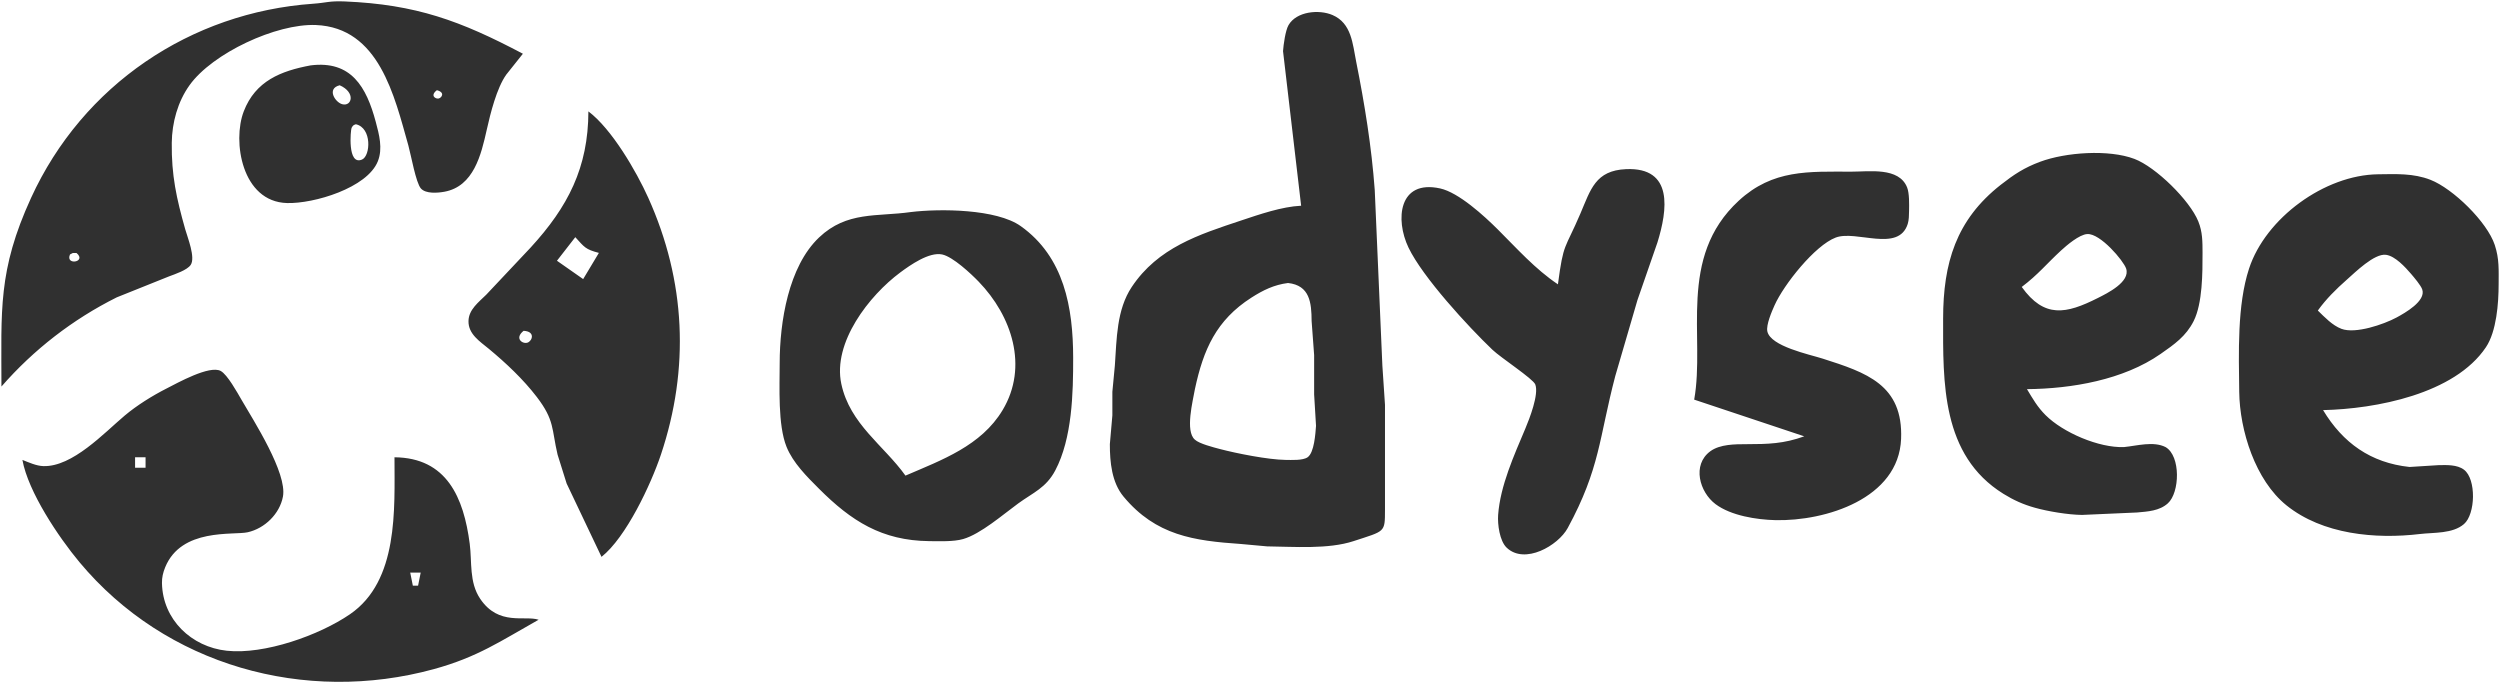<svg xmlns="http://www.w3.org/2000/svg" viewBox="22.45 19.49 954.07 260.71">
  <path id="Selection #1" fill="#303030" stroke="none" stroke-width="1" d="M 23.00,167.00            C 23.00,137.96 21.58,122.79 34.31,95.00              54.00,52.00 95.13,24.19 142.00,20.91              146.97,20.56 148.09,19.79 154.00,20.04              181.21,21.18 198.17,27.41 222.00,40.00              222.00,40.00 215.63,48.00 215.63,48.00              211.99,53.16 209.61,62.74 208.21,69.00              206.08,78.51 203.24,90.65 192.00,92.67              189.48,93.13 184.97,93.51 183.09,91.43              181.16,89.29 179.28,78.51 178.29,75.00              172.97,56.20 167.16,30.02 143.00,29.04              127.89,28.43 103.53,39.80 94.79,52.00              90.26,58.31 88.09,66.30 88.00,74.00              87.86,86.41 89.79,95.15 93.14,107.00              94.04,110.16 97.12,117.78 95.22,120.59              93.87,122.58 89.27,124.10 87.00,124.95              87.00,124.95 67.00,132.97 67.00,132.97              50.21,141.36 35.30,152.91 23.00,167.00 Z            M 519.00,98.00            C 519.00,98.00 512.09,39.00 512.09,39.00              512.26,36.55 513.00,31.15 514.17,29.11              517.20,23.81 525.83,23.01 530.98,25.23              538.25,28.36 538.64,36.20 540.00,43.00              543.24,59.20 545.88,75.52 547.09,92.00              547.09,92.00 550.00,159.00 550.00,159.00              550.00,159.00 551.00,174.00 551.00,174.00              551.00,174.00 551.00,214.00 551.00,214.00              550.98,222.83 551.11,222.02 539.00,226.00              529.34,229.17 516.29,228.12 506.00,228.00              506.00,228.00 496.00,227.09 496.00,227.09              478.08,225.86 463.58,223.87 451.22,209.00              446.71,203.57 446.00,195.84 446.00,189.00              446.00,189.00 446.96,178.00 446.96,178.00              446.96,178.00 446.96,169.00 446.96,169.00              446.96,169.00 447.91,159.00 447.91,159.00              448.62,148.88 448.55,137.72 454.36,129.00              464.36,114.00 479.87,109.04 496.00,103.67              503.08,101.31 511.59,98.35 519.00,98.00 Z            M 141.00,44.44            C 156.49,42.50 162.28,52.65 165.85,66.00              167.14,70.85 168.58,76.12 166.66,81.00              162.61,91.24 142.20,97.27 132.00,96.98              114.74,96.51 111.07,73.43 115.47,62.00              119.94,50.37 129.65,46.56 141.00,44.44 Z            M 152.09,52.03            C 147.01,53.28 150.33,58.53 153.05,59.26              156.72,60.24 158.32,54.79 152.09,52.03 Z            M 189.18,53.91            C 186.45,55.99 188.69,57.32 189.82,57.09              190.94,56.87 192.51,54.79 189.18,53.91 Z            M 247.00,62.00            C 255.87,68.66 265.26,84.78 269.86,95.00              284.14,126.72 285.69,160.04 274.67,193.00              270.85,204.39 261.33,224.66 252.00,232.00              252.00,232.00 238.69,204.00 238.69,204.00              238.69,204.00 235.24,193.00 235.24,193.00              232.93,183.19 234.15,179.92 227.32,171.00              222.16,164.26 215.53,158.02 209.00,152.61              205.58,149.78 201.14,147.00 201.24,142.00              201.32,137.60 205.16,134.79 208.01,131.96              208.01,131.96 224.92,114.00 224.92,114.00              239.21,98.44 246.94,83.47 247.00,62.00 Z            M 158.26,66.91            C 157.98,67.10 157.29,66.93 156.61,68.33              156.27,69.05 154.92,82.81 160.61,80.38              163.88,78.98 164.44,68.28 158.26,66.91 Z            M 74.00,73.00            C 74.00,73.00 71.00,76.00 71.00,76.00              71.00,76.00 74.00,73.00 74.00,73.00 Z            M 796.00,168.00            C 798.25,171.73 799.95,174.77 803.09,177.91              809.77,184.58 823.45,190.45 833.00,190.11              837.95,189.63 844.23,187.76 848.89,190.11              854.74,193.52 854.33,207.46 849.77,211.57              846.55,214.48 842.08,214.70 838.00,215.07              838.00,215.07 817.00,216.00 817.00,216.00              811.79,215.94 804.03,214.67 799.00,213.25              794.57,212.01 790.90,210.36 787.00,207.94              763.30,193.22 763.96,165.41 764.00,141.00              764.03,119.95 768.89,103.43 786.00,90.01              791.05,86.06 794.96,83.48 801.00,81.23              810.73,77.60 827.20,76.42 837.00,80.13              845.16,83.22 858.11,95.89 861.39,104.00              863.02,108.04 862.99,111.75 863.00,116.00              863.01,123.54 863.01,135.26 859.62,142.00              856.70,147.82 852.20,150.93 847.00,154.56              832.80,164.47 813.06,167.85 796.00,168.00 Z            M 617.00,128.00            C 619.14,111.77 619.57,115.02 625.57,101.00              629.49,91.84 631.28,84.55 643.00,84.04              661.22,83.25 658.78,99.70 654.98,112.00              654.98,112.00 647.35,134.00 647.35,134.00              647.35,134.00 638.88,163.00 638.88,163.00              632.68,186.60 633.13,198.18 620.74,220.99              617.07,227.74 604.31,235.07 597.43,228.49              594.74,225.92 593.92,219.58 594.18,216.00              594.99,204.82 600.29,193.22 604.58,183.00              606.12,179.32 609.80,169.99 608.36,166.21              607.55,164.06 595.21,156.03 592.00,152.96              582.76,144.14 565.40,125.28 559.98,114.00              554.82,103.24 556.23,87.96 572.00,91.39              579.12,92.93 588.89,101.92 594.00,107.00              601.35,114.32 608.34,122.20 617.00,128.00 Z            M 669.00,172.00            C 673.29,148.06 662.46,117.82 686.00,96.09              699.04,84.06 712.67,85.00 729.00,85.00              735.83,85.00 747.16,83.21 750.26,91.02              751.15,93.26 751.04,97.52 751.00,100.00              750.97,101.57 750.97,103.45 750.49,104.96              746.97,115.98 730.84,107.18 723.00,110.15              715.03,113.18 703.20,128.10 699.67,136.00              698.62,138.33 696.39,143.49 696.92,145.96              698.15,151.68 712.93,154.72 718.00,156.34              734.65,161.66 748.80,166.29 747.96,187.00              747.04,209.79 719.17,218.42 700.00,217.99              692.79,217.82 683.04,216.28 677.17,211.90              670.99,207.27 668.13,196.90 675.13,191.72              678.83,188.99 684.61,189.01 689.00,189.00              697.12,188.99 703.20,188.85 711.00,186.00              711.00,186.00 669.00,172.00 669.00,172.00 Z            M 909.00,176.00            C 916.56,188.53 927.17,196.12 942.00,197.70              942.00,197.70 953.00,197.01 953.00,197.01              956.13,196.94 960.17,196.77 962.77,198.74              967.54,202.34 967.17,215.71 962.77,219.49              958.43,223.23 951.30,222.65 946.00,223.28              928.96,225.31 908.82,223.46 895.01,212.33              883.17,202.78 877.18,183.85 877.00,169.00              876.83,154.32 876.17,135.96 880.75,122.00              887.08,102.69 909.61,86.24 930.00,86.00              936.88,85.92 943.45,85.56 950.00,88.12              958.57,91.47 971.62,104.16 974.53,113.00              976.28,118.30 976.01,122.56 976.00,128.00              975.99,135.21 975.21,145.94 971.15,152.00              959.18,169.87 929.08,175.56 909.00,176.00 Z            M 370.00,100.42            C 381.16,99.06 402.76,99.21 412.00,105.79              428.58,117.58 431.97,136.86 432.00,156.00              432.02,169.53 431.63,186.79 425.18,199.00              421.65,205.68 416.77,207.44 411.00,211.64              405.20,215.87 396.67,223.30 390.00,225.21              386.37,226.26 380.87,226.04 377.00,226.00              359.00,225.79 347.36,218.36 335.00,206.00              330.41,201.41 325.08,196.14 322.61,190.00              319.26,181.67 319.99,167.14 320.00,158.00              320.02,142.46 323.30,121.24 335.04,110.10              345.66,100.03 357.12,102.25 370.00,100.42 Z            M 794.00,129.00            C 802.63,141.02 810.92,139.32 823.00,133.24              826.64,131.41 835.50,127.08 833.85,122.00              832.89,119.05 823.99,108.49 819.00,108.81              815.97,109.00 811.19,113.08 809.00,115.09              803.46,120.19 800.30,124.23 794.00,129.00 Z            M 242.00,110.00            C 242.00,110.00 235.00,119.00 235.00,119.00              235.00,119.00 245.00,126.00 245.00,126.00              245.00,126.00 251.00,116.00 251.00,116.00              245.81,114.64 245.50,113.83 242.00,110.00 Z            M 50.26,116.03            C 50.26,116.03 49.16,116.60 49.16,116.60              47.27,120.97 55.75,119.48 51.64,116.03              51.64,116.03 50.26,116.03 50.26,116.03 Z            M 368.00,201.00            C 381.89,195.02 396.90,189.62 405.07,176.00              415.04,159.39 408.57,140.05 395.96,127.00              393.02,123.96 386.12,117.48 382.00,116.60              377.05,115.55 369.79,120.66 366.00,123.48              354.19,132.25 340.14,150.19 343.52,166.00              346.80,181.37 359.73,189.44 368.00,201.00 Z            M 907.00,138.00            C 909.61,140.54 912.53,143.66 916.00,144.98              921.35,147.01 932.13,143.29 937.00,140.68              940.23,138.94 948.33,134.38 946.85,129.96              946.32,128.39 943.71,125.33 942.57,124.00              940.37,121.45 936.51,117.19 933.00,116.73              928.55,116.15 921.25,123.42 918.00,126.28              913.96,129.84 910.14,133.62 907.00,138.00 Z            M 514.00,127.49            C 508.69,128.16 504.48,130.22 500.00,133.09              486.61,141.68 481.69,152.88 478.46,168.00              477.70,172.43 474.65,184.08 478.46,187.28              480.09,188.82 485.57,190.21 488.00,190.85              494.45,192.55 506.48,194.92 513.00,195.00              515.25,195.02 519.67,195.28 521.49,193.98              524.00,192.19 524.45,185.02 524.68,182.00              524.68,182.00 523.96,170.00 523.96,170.00              523.96,170.00 523.96,155.00 523.96,155.00              523.96,155.00 523.00,142.00 523.00,142.00              522.96,135.01 522.32,128.40 514.00,127.49 Z            M 222.26,145.74            C 218.68,148.62 221.83,150.87 223.74,150.26              225.58,149.66 226.91,145.97 222.26,145.74 Z            M 31.00,195.00            C 33.49,195.98 36.31,197.29 39.00,197.37              50.12,197.71 62.17,184.72 70.04,178.09              74.67,174.19 80.60,170.50 86.00,167.76              90.14,165.65 102.43,158.76 106.68,161.06              109.24,162.45 113.01,169.30 114.58,172.00              119.31,180.15 132.11,200.04 130.43,209.00              129.20,215.59 123.48,221.15 117.00,222.61              111.52,223.84 91.66,220.84 85.48,236.00              84.68,237.97 84.22,239.86 84.26,242.00              84.52,255.95 95.51,266.38 109.00,267.83              123.35,269.37 144.26,261.95 156.00,253.91              174.62,241.15 173.00,213.81 173.00,194.00              192.97,194.18 199.42,209.40 201.71,227.00              202.62,233.99 201.43,241.66 205.70,248.00              212.78,258.50 222.72,254.24 228.00,256.00              213.46,264.16 204.69,270.28 188.00,274.85              138.92,288.28 85.73,273.56 52.75,234.00              44.83,224.49 33.21,207.23 31.00,195.00 Z            M 78.00,194.00            C 78.00,194.00 74.00,194.00 74.00,194.00              74.00,194.00 74.00,198.00 74.00,198.00              74.00,198.00 78.00,198.00 78.00,198.00              78.00,198.00 78.00,194.00 78.00,194.00 Z            M 183.00,238.00            C 183.00,238.00 179.00,238.00 179.00,238.00              179.00,238.00 180.00,243.00 180.00,243.00              180.00,243.00 182.00,243.00 182.00,243.00              182.00,243.00 183.00,238.00 183.00,238.00 Z"/>
</svg>